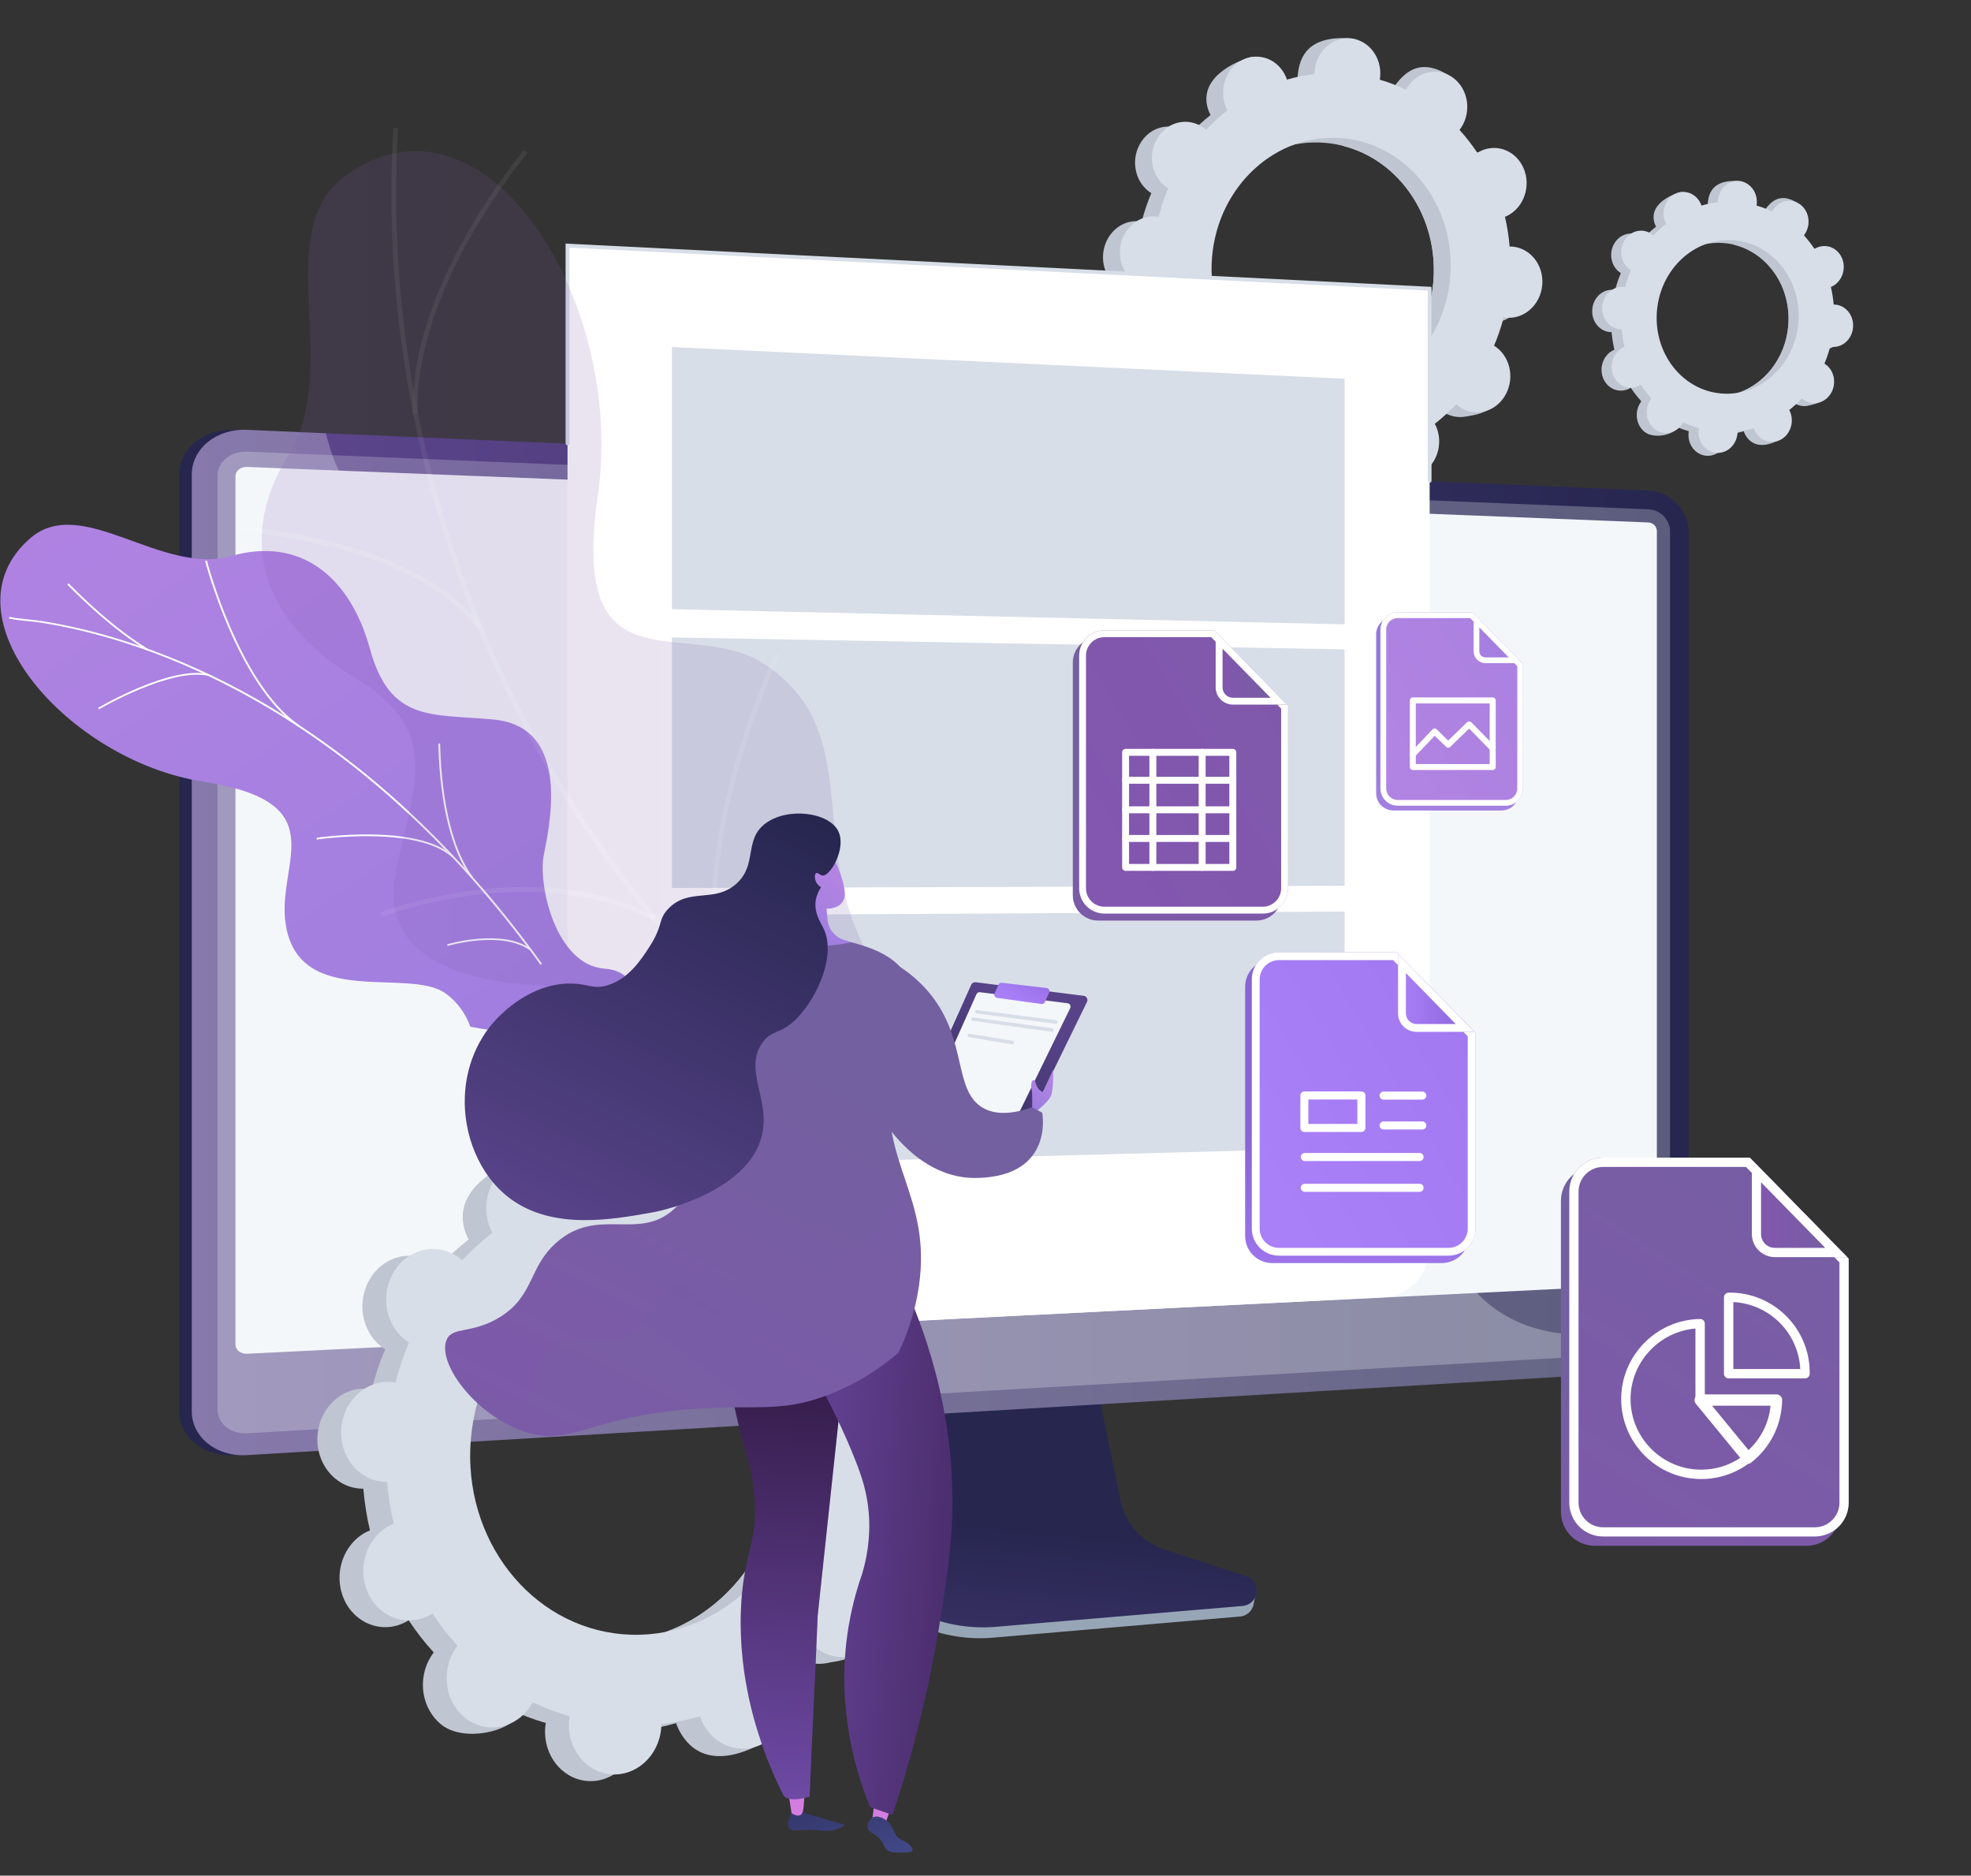 <svg width="2944" height="2801" viewBox="0 0 2944 2801" fill="none" xmlns="http://www.w3.org/2000/svg">
<rect x="0" y="0" width="2944" height="2801" fill="#333333" stroke="none"/>
<path d="M1359.8 1.2C986.9 7.8 409.9 149.6 243.8 514C185.8 641.3 189.699 828.4 197.599 1202.5C199.899 1312.5 203.699 1472.8 230.599 1671.7C286.399 2084.9 324.499 2366.1 468.299 2529.9C828.799 2940.3 2131 2928.4 2687 2189.6C2990.3 1786.6 3037 1213.2 2759.6 739.4C2454.4 217.8 1859.1 -7.6 1359.8 1.2Z" fill="transparent"/>
<path d="M2224.9 481.4C2252 483.7 2275.9 461.8 2278.4 432.5C2280.9 403.2 2260.9 377.6 2233.9 375.3C2232.5 375.2 2231.1 375.2 2229.7 375.2C2228.4 360.1 2226.1 345.3 2222.7 330.8C2224 330.3 2225.3 329.7 2226.5 329.1C2251.2 316.4 2261.9 284.7 2250.5 258.2C2239.1 231.7 2209.9 220.5 2185.2 233.1C2183.9 233.8 2182.7 234.5 2181.5 235.3C2173.4 223.1 2164.5 211.7 2154.8 201C2155.7 199.8 2156.6 198.6 2157.4 197.4C2173.1 173.2 2167.8 140.1 2145.6 123.4C2123.4 106.8 2092.7 112.9 2077.1 137.2C2076.3 138.4 2075.6 139.7 2074.9 141C2062.4 135 2049.3 129.9 2035.7 126C2035.9 124.5 2036.2 123 2036.3 121.5C2038.8 92.2 2044.1 59.1 2017 57.3C1954.3 53 1940.8 84 1938.3 113.3C1938.2 114.8 1938.1 116.3 1938.1 117.8C1924.1 119.4 1910.4 122.1 1897 126C1896.5 124.6 1896 123.2 1895.5 121.9C1884.1 95.4 1886.2 77.7 1860.3 87.6C1803.8 109.3 1794.8 141.2 1806.2 167.8C1806.8 169.2 1807.5 170.5 1808.2 171.8C1796.9 180.7 1786.1 190.5 1776.2 201.1C1775.1 200.1 1774 199.2 1772.9 198.3C1750.7 181.7 1720 187.8 1704.4 212.1C1688.7 236.3 1694 269.4 1716.2 286.1C1717.3 287 1718.5 287.7 1719.7 288.4C1713.9 302 1709.1 316.2 1705.3 331C1703.9 330.8 1702.6 330.5 1701.2 330.4C1674.1 328.1 1650.2 350 1647.7 379.3C1645.2 408.6 1665.2 434.2 1692.2 436.5C1693.6 436.6 1695 436.6 1696.4 436.6C1697.7 451.7 1700 466.5 1703.4 481C1702.1 481.5 1700.8 482.1 1699.6 482.7C1674.9 495.4 1664.2 527.1 1675.6 553.6C1687 580.1 1716.2 591.3 1740.9 578.6C1742.2 577.9 1743.4 577.2 1744.6 576.4C1752.7 588.6 1761.6 600 1771.3 610.7C1770.4 611.9 1769.5 613.1 1768.7 614.3C1753 638.5 1758.3 671.6 1780.5 688.3C1802.7 704.9 1850.7 697.3 1866.4 673.1C1867.2 671.9 1850.6 672 1851.3 670.7C1863.8 676.7 1876.9 681.8 1890.5 685.7C1890.3 687.2 1890 688.7 1889.9 690.2C1887.4 719.5 1907.4 745.1 1934.4 747.4C1961.5 749.7 1985.4 727.8 1987.9 698.5C1988 697 1988.1 695.5 1988.1 694C2002.1 692.4 2015.8 689.7 2029.2 685.8C2029.7 687.2 2030.2 688.6 2030.7 689.9C2042.1 716.4 2071.3 727.6 2096 714.9C2120.7 702.2 2131.4 670.5 2120 644C2119.4 642.6 2118.7 641.3 2118 640C2129.3 631.1 2140.1 621.3 2150 610.7C2151.1 611.7 2152.2 612.6 2153.3 613.5C2175.5 630.1 2206.2 624 2221.8 599.7C2237.5 575.5 2232.2 542.4 2210 525.7C2208.9 524.9 2207.7 524.1 2206.5 523.4C2212.3 509.8 2217.1 495.6 2220.9 480.8C2222.1 481.1 2223.5 481.3 2224.9 481.4ZM1946.8 598.5C1848.6 590.2 1776.2 497.3 1785.2 390.9C1794.2 284.5 1881 205 1979.3 213.3C2077.5 221.6 2149.9 314.5 2140.9 420.9C2131.9 527.3 2045 606.8 1946.8 598.5Z" fill="#BFC6D1"/>
<path d="M2226.5 329.1C2251.2 316.4 2261.9 284.7 2250.5 258.2C2239.1 231.7 2209.9 220.5 2185.2 233.2C2183.9 233.9 2182.7 234.6 2181.5 235.4C2173.4 223.2 2164.5 211.8 2154.8 201.1C2155.7 199.9 2156.6 198.7 2157.4 197.5C2173.1 173.3 2185.1 125.2 2161.3 111C2116.2 83.9 2092.7 113.1 2077 137.4C2076.2 138.6 2075.5 139.9 2074.8 141.2C2062.3 135.2 2049.2 130.1 2035.6 126.2C2035.8 124.7 2036.1 123.2 2036.2 121.7C2037.5 105.8 2032.2 90.9 2022.8 80.4C2016.8 126.2 2011.1 172.1 2005.9 217.9C2090.2 239.1 2149 324.5 2140.9 421C2134 502.8 2081.1 568.6 2012.3 590.9C2012.5 599.8 2012.7 608.8 2012.6 617.7C2012.4 642 2010.8 666.3 2009.2 690.6C2015.9 689.3 2022.5 687.6 2029 685.8C2029.5 687.2 2030 688.6 2030.5 689.9C2041.9 716.4 2067.3 732.5 2112.7 711.2C2137.8 699.4 2131.2 670.5 2119.8 644C2119.2 642.6 2118.5 641.3 2117.8 640C2129.1 631.1 2139.9 621.3 2149.8 610.7C2150.9 611.7 2152 612.6 2153.1 613.5C2175.3 630.1 2225.1 620.8 2240.8 596.6C2256.5 572.4 2232.1 542.4 2209.9 525.8C2208.8 524.9 2207.6 524.2 2206.4 523.5C2212.2 509.9 2217 495.7 2220.8 481C2222.2 481.2 2223.5 481.5 2224.9 481.6C2252 483.9 2275.9 462 2278.4 432.7C2280.9 403.4 2260.9 377.8 2233.9 375.5C2232.5 375.4 2231.1 375.4 2229.7 375.4C2228.4 360.3 2226.1 345.5 2222.7 331C2223.9 330.3 2225.2 329.8 2226.5 329.1Z" fill="#BFC6D1"/>
<path d="M2250.1 474.4C2277.2 476.7 2301.1 454.8 2303.6 425.5C2306.1 396.2 2286.1 370.6 2259.1 368.3C2257.7 368.2 2256.3 368.2 2254.9 368.2C2253.6 353.1 2251.3 338.2 2247.9 323.8C2249.2 323.3 2250.5 322.7 2251.7 322.1C2276.4 309.4 2287.1 277.7 2275.7 251.2C2264.3 224.7 2235.1 213.5 2210.4 226.1C2209.1 226.8 2207.9 227.5 2206.7 228.3C2198.6 216.1 2189.7 204.7 2180 194C2180.9 192.8 2181.8 191.6 2182.6 190.4C2198.3 166.2 2193 133.1 2170.8 116.4C2148.6 99.8 2117.9 105.9 2102.3 130.2C2101.5 131.4 2100.8 132.7 2100.1 134C2087.6 128 2074.5 122.9 2060.9 119C2061.1 117.5 2061.4 116 2061.5 114.5C2064 85.2 2044 59.6 2017 57.3C1989.9 55 1966 76.9 1963.5 106.2C1963.4 107.7 1963.3 109.2 1963.3 110.7C1949.3 112.3 1935.6 115 1922.2 118.9C1921.7 117.5 1921.2 116.1 1920.7 114.8C1909.3 88.3 1880.1 77.1 1855.4 89.8C1830.7 102.5 1820 134.2 1831.4 160.7C1832 162.1 1832.7 163.4 1833.4 164.7C1822 173.6 1811.3 183.4 1801.4 194C1800.3 193 1799.2 192.1 1798.1 191.2C1775.9 174.6 1745.2 180.7 1729.6 205C1713.9 229.2 1719.2 262.3 1741.4 279C1742.5 279.9 1743.7 280.6 1744.9 281.3C1739.1 294.9 1734.3 309.1 1730.5 323.9C1729.1 323.7 1727.8 323.4 1726.4 323.3C1699.3 321 1675.4 342.9 1672.9 372.2C1670.4 401.5 1690.4 427.1 1717.4 429.4C1718.8 429.5 1720.2 429.5 1721.6 429.5C1722.9 444.6 1725.2 459.4 1728.6 473.9C1727.3 474.4 1726 475 1724.8 475.6C1700.1 488.3 1689.4 520 1700.8 546.5C1712.2 573 1741.4 584.2 1766.1 571.5C1767.4 570.8 1768.6 570.1 1769.8 569.3C1777.9 581.5 1786.8 592.9 1796.5 603.6C1795.6 604.8 1794.7 606 1793.9 607.2C1778.2 631.4 1783.5 664.5 1805.7 681.2C1827.9 697.8 1858.6 691.7 1874.2 667.4C1875 666.2 1875.7 664.9 1876.4 663.6C1888.9 669.6 1902 674.7 1915.6 678.6C1915.4 680.1 1915.1 681.6 1915 683.1C1912.5 712.4 1932.5 738 1959.5 740.3C1986.6 742.6 2010.5 720.7 2013 691.4C2013.1 689.9 2013.2 688.4 2013.2 686.9C2027.2 685.3 2040.9 682.6 2054.3 678.7C2054.8 680.1 2055.3 681.5 2055.8 682.8C2067.2 709.3 2096.4 720.5 2121.1 707.8C2145.8 695.1 2156.5 663.4 2145.1 636.9C2144.5 635.5 2143.8 634.2 2143.1 632.9C2154.4 624 2165.2 614.2 2175.1 603.6C2176.2 604.6 2177.3 605.5 2178.4 606.4C2200.6 623 2231.3 616.9 2246.9 592.6C2262.6 568.4 2257.3 535.3 2235.1 518.6C2234 517.8 2232.8 517 2231.6 516.3C2237.4 502.7 2242.2 488.5 2246 473.8C2247.4 474 2248.7 474.3 2250.1 474.4ZM1972 591.5C1873.8 583.2 1801.4 490.3 1810.4 383.9C1819.4 277.5 1906.2 198 2004.5 206.3C2102.7 214.6 2175.1 307.5 2166.1 413.9C2157.1 520.2 2070.2 599.7 1972 591.5Z" fill="#D8DEE8"/>
<path d="M2721.1 522.2C2737.2 523.6 2751.4 510.5 2752.8 493.1C2754.3 475.7 2742.4 460.5 2726.4 459.1C2725.6 459 2724.7 459 2723.9 459C2723.1 450 2721.7 441.2 2719.7 432.7C2720.5 432.4 2721.2 432.1 2722 431.7C2736.6 424.2 2743 405.3 2736.3 389.6C2729.5 373.9 2712.2 367.2 2697.5 374.7C2696.7 375.1 2696 375.5 2695.3 376C2690.5 368.8 2685.2 362 2679.5 355.7C2680 355 2680.6 354.3 2681 353.5C2690.3 339.1 2687.2 319.4 2674 309.6C2660.8 299.7 2642.6 303.4 2633.3 317.8C2632.8 318.5 2632.4 319.3 2632 320.1C2624.6 316.5 2616.8 313.5 2608.7 311.2C2608.8 310.3 2609 309.4 2609 308.5C2610.5 291.1 2613.6 271.5 2597.5 270.4C2560.3 267.9 2552.2 286.2 2550.8 303.6C2550.7 304.5 2550.7 305.4 2550.7 306.3C2542.4 307.2 2534.2 308.9 2526.3 311.2C2526 310.4 2525.7 309.6 2525.4 308.8C2518.6 293.1 2519.9 282.6 2504.5 288.5C2471 301.4 2465.6 320.4 2472.4 336.1C2472.8 336.9 2473.2 337.7 2473.6 338.5C2466.9 343.8 2460.5 349.6 2454.6 355.9C2454 355.3 2453.3 354.8 2452.6 354.3C2439.4 344.4 2421.2 348.1 2411.9 362.5C2402.6 376.9 2405.7 396.6 2418.9 406.4C2419.6 406.9 2420.3 407.4 2421 407.8C2417.6 415.9 2414.7 424.3 2412.5 433.1C2411.7 433 2410.9 432.8 2410 432.8C2393.9 431.4 2379.7 444.5 2378.3 461.9C2376.8 479.3 2388.7 494.5 2404.7 495.9C2405.5 496 2406.4 496 2407.2 496C2408 505 2409.4 513.8 2411.4 522.3C2410.6 522.6 2409.9 522.9 2409.1 523.3C2394.5 530.8 2388.1 549.7 2394.8 565.4C2401.6 581.1 2418.9 587.8 2433.6 580.3C2434.4 579.9 2435.1 579.5 2435.8 579C2440.6 586.2 2445.9 593 2451.6 599.3C2451.1 600 2450.5 600.7 2450.1 601.5C2440.8 615.9 2443.9 635.6 2457.1 645.4C2470.3 655.3 2498.8 650.8 2508.1 636.4C2508.6 635.7 2498.7 635.8 2499.1 635C2506.5 638.6 2514.3 641.6 2522.4 643.9C2522.3 644.8 2522.1 645.7 2522.1 646.6C2520.6 664 2532.5 679.2 2548.5 680.6C2564.6 682 2578.8 668.9 2580.2 651.5C2580.3 650.6 2580.3 649.7 2580.3 648.8C2588.6 647.9 2596.8 646.2 2604.7 643.9C2605 644.7 2605.3 645.5 2605.6 646.3C2612.4 662 2629.7 668.7 2644.4 661.2C2659 653.7 2665.4 634.8 2658.7 619.1C2658.3 618.3 2657.9 617.5 2657.5 616.7C2664.2 611.4 2670.6 605.6 2676.5 599.3C2677.1 599.9 2677.8 600.4 2678.5 600.9C2691.7 610.8 2709.9 607.1 2719.2 592.7C2728.5 578.3 2725.4 558.6 2712.2 548.8C2711.5 548.3 2710.8 547.8 2710.1 547.4C2713.5 539.3 2716.4 530.9 2718.6 522.1C2719.4 522 2720.3 522.2 2721.1 522.2ZM2555.9 591.8C2497.6 586.9 2454.6 531.7 2459.9 468.5C2465.2 405.3 2516.8 358.1 2575.2 363C2633.5 367.9 2676.5 423.1 2671.2 486.3C2665.8 549.5 2614.2 596.7 2555.9 591.8Z" fill="#BFC6D1"/>
<path d="M2722 431.8C2736.6 424.3 2743 405.4 2736.3 389.7C2729.5 374 2712.2 367.3 2697.5 374.8C2696.7 375.2 2696 375.6 2695.3 376.1C2690.5 368.9 2685.2 362.1 2679.5 355.8C2680 355.1 2680.6 354.4 2681 353.6C2690.3 339.2 2697.4 310.7 2683.3 302.2C2656.5 286.1 2642.5 303.5 2633.2 317.9C2632.7 318.6 2632.3 319.4 2631.9 320.2C2624.5 316.6 2616.7 313.6 2608.6 311.3C2608.7 310.4 2608.9 309.5 2608.9 308.6C2609.7 299.1 2606.5 290.3 2600.9 284C2597.3 311.2 2593.9 338.4 2590.8 365.7C2640.9 378.3 2675.8 429 2671 486.3C2666.9 534.9 2635.5 574 2594.6 587.2C2594.7 592.5 2594.8 597.8 2594.8 603.1C2594.7 617.5 2593.7 632 2592.8 646.4C2596.8 645.6 2600.7 644.6 2604.5 643.5C2604.8 644.3 2605.1 645.1 2605.4 645.9C2612.2 661.6 2627.3 671.2 2654.2 658.6C2669.1 651.6 2665.2 634.4 2658.4 618.7C2658 617.9 2657.6 617.1 2657.2 616.3C2663.9 611 2670.3 605.2 2676.2 598.9C2676.8 599.5 2677.5 600 2678.2 600.5C2691.4 610.4 2721 604.8 2730.3 590.4C2739.6 576 2725.1 558.2 2711.9 548.3C2711.2 547.8 2710.5 547.3 2709.8 546.9C2713.2 538.8 2716.1 530.4 2718.3 521.6C2719.1 521.7 2719.9 521.9 2720.8 521.9C2736.9 523.3 2751.1 510.2 2752.5 492.8C2754 475.4 2742.1 460.2 2726.1 458.8C2725.3 458.7 2724.4 458.7 2723.6 458.7C2722.8 449.7 2721.4 440.9 2719.4 432.4C2720.5 432.5 2721.3 432.2 2722 431.8Z" fill="#BFC6D1"/>
<path d="M2736.1 518C2752.2 519.4 2766.4 506.3 2767.8 488.9C2769.3 471.5 2757.4 456.3 2741.4 454.9C2740.6 454.8 2739.7 454.8 2738.9 454.8C2738.1 445.8 2736.7 437 2734.7 428.5C2735.5 428.2 2736.2 427.9 2737 427.5C2751.6 420 2758 401.1 2751.3 385.4C2744.5 369.7 2727.2 363 2712.5 370.5C2711.7 370.9 2711 371.3 2710.3 371.8C2705.5 364.6 2700.2 357.8 2694.5 351.5C2695 350.8 2695.6 350.1 2696 349.3C2705.3 334.9 2702.2 315.2 2689 305.4C2675.8 295.5 2657.6 299.2 2648.3 313.6C2647.8 314.3 2647.4 315.1 2647 315.9C2639.6 312.3 2631.8 309.3 2623.7 307C2623.8 306.1 2624 305.2 2624 304.3C2625.5 286.9 2613.6 271.7 2597.6 270.3C2581.5 268.9 2567.3 282 2565.9 299.4C2565.8 300.3 2565.8 301.2 2565.8 302.1C2557.5 303 2549.3 304.7 2541.4 307C2541.1 306.2 2540.8 305.4 2540.5 304.6C2533.7 288.9 2516.4 282.2 2501.7 289.7C2487.1 297.2 2480.7 316.1 2487.4 331.8C2487.8 332.6 2488.2 333.4 2488.6 334.2C2481.9 339.5 2475.5 345.3 2469.6 351.6C2469 351 2468.3 350.5 2467.6 350C2454.4 340.1 2436.2 343.8 2426.9 358.2C2417.6 372.6 2420.7 392.3 2433.9 402.1C2434.6 402.6 2435.3 403.1 2436 403.5C2432.6 411.6 2429.7 420 2427.5 428.8C2426.7 428.7 2425.9 428.5 2425 428.5C2408.9 427.1 2394.7 440.2 2393.3 457.6C2391.8 475 2403.7 490.2 2419.7 491.6C2420.5 491.7 2421.4 491.7 2422.2 491.7C2423 500.7 2424.4 509.5 2426.4 518C2425.6 518.3 2424.9 518.6 2424.1 519C2409.5 526.5 2403.1 545.4 2409.8 561.1C2416.6 576.8 2433.9 583.5 2448.6 576C2449.4 575.6 2450.1 575.2 2450.8 574.7C2455.6 581.9 2460.9 588.7 2466.6 595C2466.1 595.7 2465.5 596.4 2465.1 597.2C2455.8 611.6 2458.9 631.3 2472.1 641.1C2485.3 651 2503.5 647.3 2512.8 632.9C2513.3 632.2 2513.7 631.4 2514.1 630.6C2521.5 634.2 2529.3 637.2 2537.4 639.5C2537.3 640.4 2537.1 641.3 2537.1 642.2C2535.6 659.6 2547.5 674.8 2563.5 676.2C2579.6 677.6 2593.8 664.5 2595.2 647.1C2595.3 646.2 2595.3 645.3 2595.3 644.4C2603.6 643.5 2611.8 641.8 2619.7 639.5C2620 640.3 2620.3 641.1 2620.6 641.9C2627.4 657.6 2644.7 664.3 2659.4 656.8C2674 649.3 2680.4 630.4 2673.7 614.7C2673.3 613.9 2672.9 613.1 2672.5 612.3C2679.2 607 2685.6 601.2 2691.5 594.9C2692.1 595.5 2692.8 596 2693.5 596.5C2706.7 606.4 2724.9 602.7 2734.2 588.3C2743.5 573.9 2740.4 554.2 2727.2 544.4C2726.5 543.9 2725.8 543.4 2725.1 543C2728.5 534.9 2731.4 526.5 2733.6 517.7C2734.4 517.8 2735.2 518 2736.1 518ZM2570.9 587.6C2512.6 582.7 2469.6 527.5 2474.9 464.3C2480.2 401.1 2531.8 353.9 2590.2 358.8C2648.5 363.7 2691.5 418.9 2686.2 482.1C2680.8 545.3 2629.2 592.5 2570.9 587.6Z" fill="#D8DEE8"/>
<path d="M1734.9 2328.5C1701.4 2317.4 1676.3 2288.9 1669.2 2254L1620.4 2012.5L1203 2027.3L1151.6 2278.9C1144.4 2314.1 1173.2 2349.5 1206.4 2362.5L1381 2430.8C1413.5 2443.5 1448.4 2448.6 1483.1 2445.6L1852.2 2414C1863 2413.1 1871.6 2404.6 1872.9 2393.7C1874.2 2382.8 1881.7 2370.6 1871.4 2367.2L1734.9 2328.5Z" fill="#97A6B7"/>
<path d="M1739 2313.8C1705.5 2302.8 1680.5 2274.7 1673.4 2240.2L1624.7 2001.7L1217.4 2016.4L1166.1 2264.8C1158.9 2299.6 1177.9 2334.5 1211.1 2347.3L1385.6 2414.8C1418 2427.3 1452.9 2432.3 1487.6 2429.4L1856.3 2398.2C1867.1 2397.3 1875.7 2388.9 1877 2378.2C1878.3 2367.5 1871.8 2357.3 1861.5 2353.9L1739 2313.8Z" fill="url(#paint0_linear_333_1047)"/>
<path d="M349.999 2173C304.699 2175.7 267.699 2146.3 267.699 2107.5V708.7C267.699 669.9 304.699 639.9 349.999 641.9L2443.4 732.6C2476.6 734 2503.5 762.1 2503.5 795.1V1984.7C2503.5 2017.7 2476.6 2046.2 2443.4 2048.1L349.999 2173Z" fill="url(#paint1_linear_333_1047)"/>
<path d="M368.799 2173C323.499 2175.7 286.499 2146.3 286.499 2107.5V708.7C286.499 669.9 323.499 639.9 368.799 641.9L2462.2 732.6C2495.4 734 2522.3 762.1 2522.3 795.1V1984.7C2522.3 2017.7 2495.4 2046.2 2462.2 2048.1L368.799 2173Z" fill="url(#paint2_linear_333_1047)"/>
<path opacity="0.3" d="M2462.3 760.6L368.899 674.5C344.699 673.5 324.999 689.5 324.999 710.2V1798.1V2105.4C324.999 2126.1 344.699 2141.8 368.899 2140.4L2462.3 2020.2C2480.1 2019.2 2494.5 2004 2494.5 1986.3V1714.4V794C2494.5 776.3 2480.1 761.3 2462.3 760.6Z" fill="#D8DEE8"/>
<path d="M368.799 2021.6C359.399 2022.1 351.699 2015.9 351.699 2007.8V711.2C351.699 703.1 359.399 696.9 368.799 697.3L2462.2 780.2C2469.1 780.5 2474.8 786.3 2474.8 793.2V1904.9C2474.8 1911.8 2469.2 1917.7 2462.2 1918.1L368.799 2021.6Z" fill="#F4F7FA"/>
<path opacity="0.3" d="M2243.7 1961.6C2067.6 1852.7 2190.6 1542.9 1992.8 1387.3C1793.4 1230.4 1512.8 1422.8 1373.1 1260.3C1269.1 1139.3 1390.8 993.2 1291.5 879.4C1135.8 701 737.099 946.4 553.899 770.6C527.899 745.6 501.699 707.8 486.699 647L368.699 641.9C323.399 639.9 286.399 669.9 286.399 708.7V2107.5C286.399 2146.3 323.399 2175.7 368.699 2173L2462.1 2048.2C2495.3 2046.2 2522.2 2017.8 2522.2 1984.8V1963.6C2383.4 2010.7 2298.5 1995.4 2243.7 1961.6Z" fill="#F4F7FA"/>
<path d="M2135.4 1863.4V431.1L847.699 366.7V1935.4C847.699 1968.3 823.799 1996.4 791.399 2001.7L2066.2 1937.3C2105.2 1934.8 2135.4 1902.4 2135.4 1863.4Z" fill="white"/>
<path d="M2135.4 720.7C2133.8 720.7 2132.5 719.4 2132.5 717.8V433.9L850.6 369.8V662C850.6 663.6 849.3 664.9 847.7 664.9C846.1 664.9 844.8 663.6 844.8 662V363.7L847.8 363.9L2138.2 428.4V717.8C2138.3 719.4 2137 720.7 2135.4 720.7Z" fill="#D8DEE8"/>
<path d="M2008.4 1322.8L1003.6 1326.1V951.9L2008.4 969.7V1322.8Z" fill="#D8DEE8"/>
<path d="M2008.4 932.4L1003.6 909.7V518.2L2008.4 565.6V932.4Z" fill="#D8DEE8"/>
<path d="M2008.4 1714.3L1003.6 1741.1V1366.8L2008.4 1361.2V1714.3Z" fill="#D8DEE8"/>
<path d="M702.6 1533.2C703.6 1533.4 704.6 1533.6 705.6 1533.8C764.3 1545 830.4 1546.8 904.2 1533.3C918.4 1529.7 932.6 1526 946.8 1522.4C951.3 1485.8 949 1450.1 902.6 1446.5C830.4 1440.9 803 1322 812.4 1275.8C824.1 1218.6 848.6 1084.9 737.2 1074.5C644.4 1065.8 582.7 1079.2 552.5 968.7C522.1 858.1 446 801.6 346 830.2C240.8 860.3 122.5 737.2 45.4 803.6C-89 919.4 102.3 1135.9 303.1 1167.2C503.8 1198.5 412 1288.3 426.8 1380.8C447 1507.2 610.1 1444 665.4 1483.4C684.1 1496.8 695.6 1514.5 702.6 1533.2Z" fill="url(#paint3_linear_333_1047)"/>
<path d="M807.399 1440.9L809.599 1439.3C800.899 1427.1 791.899 1415 782.899 1403.2C716.599 1315.8 643.899 1238.4 566.799 1172.9C501.499 1117.5 432.199 1069.9 360.799 1031.5C303.399 1000.6 244.299 975.5 185.099 956.8C143.499 943.6 102.399 933.8 62.799 927.5C55.899 926.4 48.799 925.7 41.799 925C32.599 924.1 23.099 923.1 14.099 921.2L13.399 923.7C22.499 925.6 32.099 926.6 41.399 927.5C48.299 928.2 55.399 928.9 62.199 930C101.699 936.3 142.699 946.1 184.099 959.2C243.099 977.9 301.999 1002.9 359.299 1033.8C430.599 1072.1 499.799 1119.6 564.899 1174.9C641.799 1240.2 714.399 1317.6 780.599 1404.8C789.799 1416.6 798.699 1428.7 807.399 1440.9Z" fill="white"/>
<path d="M444.099 1084.2L445.699 1082C356.799 1020 309.399 838.8 308.999 837L306.399 837.8C306.899 839.7 354.499 1021.7 444.099 1084.2Z" fill="white"/>
<path d="M675.699 1280.5L677.599 1278.5C622.699 1229 474.499 1250.9 472.999 1251.1L473.199 1253.7C474.699 1253.5 621.699 1231.7 675.699 1280.5Z" fill="white"/>
<path d="M704.199 1311.4L706.399 1309.8C677.399 1271.3 660.099 1201.9 657.499 1114.5C657.399 1110.1 657.399 1110.1 657.099 1109.7L654.899 1111.3L655.999 1110.5L654.699 1110.9C654.699 1111.2 654.799 1112.8 654.799 1114.8C657.399 1202.7 674.899 1272.5 704.199 1311.4Z" fill="white"/>
<path d="M791.199 1418.9L792.799 1416.8C749.199 1386.1 668.699 1409.9 667.899 1410.2L668.499 1412.7C669.299 1412.4 748.599 1388.9 791.199 1418.9Z" fill="white"/>
<path d="M218.799 970.8L220.299 968.6C168.699 937 122.799 891.4 107.799 876.4C104.199 872.8 102.899 871.5 102.299 871.1L100.699 873.3C101.099 873.6 103.199 875.7 105.799 878.3C120.999 893.3 166.999 939 218.799 970.8Z" fill="white"/>
<path d="M311.4 1009.4L312.2 1006.9C256 993.3 151.1 1054.4 146.6 1057L147.8 1059.2C149 1058.5 256.2 996.1 311.4 1009.4Z" fill="white"/>
<g opacity="0.4">
<path opacity="0.4" d="M1525.2 1665.1C1516.6 1677.1 1458.3 1626 1352.9 1617.6C1326.6 1615.5 1183.8 1594 1128.9 1687.7C1118.2 1705.9 1107.6 1724.1 1096.9 1742.2C1046.7 1735.7 1000.5 1720.2 1014.9 1655.4C1037.3 1554.7 891.5 1476 826.6 1472.9C746.2 1469.1 559.5 1456.3 591.7 1300.2C618.5 1170.2 661.6 1090.5 528.1 1010.8C394.6 931.1 351.3 807.4 430.3 680.5C513.4 547 399.6 342.6 519.1 260.1C727.4 116.3 934.6 453.1 893.1 738.5C851.7 1023.9 1008.1 929.4 1124.3 981.7C1134.8 987.2 1150.7 996.5 1167.3 1011C1269.8 1100.4 1224.2 1233.2 1272.7 1371.9C1339.2 1561.2 1539.7 1644.9 1525.2 1665.1Z" fill="url(#paint4_linear_333_1047)"/>
<g opacity="0.4">
<path opacity="0.4" d="M1177.8 1566.9L1173.1 1572.6C780.299 1245.1 555.899 715.7 587.499 191.2L594.599 191.3C563.199 713.6 786.599 1240.7 1177.8 1566.9Z" fill="#FCFDFE"/>
<path opacity="0.4" d="M979.699 1368.7L976.199 1375.2C798.199 1281.5 572.499 1368.5 570.199 1369.4L567.999 1362.6C570.099 1361.8 798.899 1273.6 979.699 1368.7Z" fill="#FCFDFE"/>
<path opacity="0.4" d="M1107.3 1504.5L1101.2 1508.7C991.4 1335.2 1156.2 979.1 1157.9 975.5L1164.3 978.3C1162.7 981.9 999.5 1334.3 1107.3 1504.5Z" fill="#FCFDFE"/>
<path opacity="0.4" d="M719.899 934.8L714.199 939.5C615.399 810.6 364.399 794.3 361.899 794.1L362.699 786.8C365.199 787 619.299 803.5 719.899 934.8Z" fill="#FCFDFE"/>
<path opacity="0.4" d="M623.8 617.4L616.7 618C610.7 427.1 780.9 226 782.6 224L787.9 228.6C786.1 230.6 617.9 429.5 623.8 617.4Z" fill="#FCFDFE"/>
</g>
</g>
<path d="M1914.5 1064.4V1336.9C1914.5 1357.8 1897.6 1374.7 1876.7 1374.7H1640.2C1619.3 1374.7 1602.4 1357.8 1602.4 1336.9V989.4C1602.4 968.5 1619.3 951.6 1640.2 951.6H1804L1806.3 954L1912.8 1062.8L1914.5 1064.4Z" fill="url(#paint5_linear_333_1047)"/>
<path d="M1923.9 1054V1326.5C1923.9 1347.4 1907 1364.3 1886.1 1364.3H1649.6C1628.7 1364.3 1611.8 1347.4 1611.8 1326.5V979C1611.8 958.1 1628.7 941.2 1649.6 941.2H1813.4L1815.7 943.6L1922.2 1052.4L1923.9 1054Z" fill="url(#paint6_linear_333_1047)"/>
<path d="M1809.1 951.5L1913.6 1058.2V1326.5C1913.6 1341.7 1901.3 1354 1886.1 1354H1649.6C1634.4 1354 1622.1 1341.7 1622.1 1326.5V979C1622.1 963.8 1634.4 951.5 1649.6 951.5H1809.1ZM1813.5 941.2H1649.7C1628.8 941.2 1611.9 958.1 1611.9 979V1326.5C1611.9 1347.4 1628.8 1364.3 1649.7 1364.3H1886.2C1907.1 1364.3 1924 1347.4 1924 1326.5V1054L1922.4 1052.3L1815.9 943.5L1813.5 941.2Z" fill="white"/>
<path d="M1922.3 1052.3H1841.5C1827.3 1052.3 1815.8 1040.8 1815.8 1026.6V943.6L1922.3 1052.3Z" fill="url(#paint7_linear_333_1047)"/>
<path d="M1826.1 968.8L1897.8 1042H1841.5C1833 1042 1826.1 1035.1 1826.1 1026.6V968.8V968.8ZM1815.8 943.5V1026.5C1815.8 1040.7 1827.3 1052.2 1841.5 1052.2H1922.3L1815.8 943.5Z" fill="white"/>
<path d="M1841.4 1300.5H1681.3C1678.5 1300.5 1676.1 1298.2 1676.1 1295.3V1123.5C1676.1 1120.7 1678.4 1118.3 1681.3 1118.3H1841.4C1844.2 1118.3 1846.6 1120.6 1846.6 1123.5V1295.3C1846.6 1298.2 1844.3 1300.5 1841.4 1300.5ZM1686.4 1290.2H1836.2V1128.7H1686.4V1290.2Z" fill="white"/>
<path d="M1722 1300.5C1719.2 1300.5 1716.8 1298.2 1716.8 1295.3V1123.5C1716.8 1120.7 1719.1 1118.3 1722 1118.3C1724.9 1118.3 1727.2 1120.6 1727.2 1123.5V1295.3C1727.2 1298.2 1724.8 1300.5 1722 1300.5Z" fill="white"/>
<path d="M1841.4 1170.4H1681.3C1678.5 1170.4 1676.1 1168.1 1676.1 1165.2C1676.1 1162.4 1678.4 1160 1681.3 1160H1841.4C1844.2 1160 1846.6 1162.3 1846.6 1165.2C1846.6 1168.1 1844.3 1170.4 1841.4 1170.4Z" fill="white"/>
<path d="M1841.4 1214.5H1681.3C1678.5 1214.5 1676.1 1212.2 1676.1 1209.3C1676.1 1206.5 1678.4 1204.1 1681.3 1204.1H1841.4C1844.2 1204.1 1846.6 1206.4 1846.6 1209.3C1846.6 1212.1 1844.3 1214.5 1841.4 1214.5Z" fill="white"/>
<path d="M1841.4 1257.3H1681.3C1678.5 1257.3 1676.1 1255 1676.1 1252.1C1676.1 1249.2 1678.4 1246.9 1681.3 1246.9H1841.4C1844.2 1246.9 1846.6 1249.2 1846.6 1252.1C1846.6 1255 1844.3 1257.3 1841.4 1257.3Z" fill="white"/>
<path d="M1795.6 1300.5C1792.8 1300.5 1790.4 1298.2 1790.4 1295.3V1123.5C1790.4 1120.7 1792.7 1118.3 1795.6 1118.3C1798.5 1118.3 1800.8 1120.6 1800.8 1123.5V1295.3C1800.8 1298.2 1798.5 1300.5 1795.6 1300.5Z" fill="white"/>
<path d="M2748.8 1893.5V2257.8C2748.8 2285.7 2726.2 2308.4 2698.2 2308.4H2382.1C2354.2 2308.4 2331.5 2285.8 2331.5 2257.8V1793.2C2331.5 1765.3 2354.1 1742.6 2382.1 1742.6H2601.1L2604.2 1745.8L2746.6 1891.2L2748.8 1893.5Z" fill="url(#paint8_linear_333_1047)"/>
<path d="M2761.3 1879.6V2243.9C2761.3 2271.8 2738.7 2294.5 2710.7 2294.5H2394.6C2366.7 2294.5 2344 2271.9 2344 2243.9V1779.3C2344 1751.4 2366.6 1728.7 2394.6 1728.7H2613.6L2616.7 1731.9L2759.1 1877.3L2761.3 1879.6Z" fill="url(#paint9_linear_333_1047)"/>
<path d="M2607.8 1742.5L2747.5 1885.2V2244C2747.5 2264.3 2731 2280.8 2710.7 2280.8H2394.6C2374.3 2280.8 2357.8 2264.3 2357.8 2244V1779.4C2357.8 1759.1 2374.3 1742.6 2394.6 1742.6H2607.8V1742.5ZM2613.6 1728.7H2394.6C2366.7 1728.7 2344 1751.3 2344 1779.3V2243.9C2344 2271.8 2366.6 2294.5 2394.6 2294.5H2710.7C2738.6 2294.5 2761.3 2271.9 2761.3 2243.9V1879.6L2759.1 1877.3L2616.7 1731.9L2613.6 1728.7Z" fill="white"/>
<path d="M2759.1 1877.3H2651.1C2632.1 1877.3 2616.7 1861.9 2616.7 1842.9V1731.9L2759.1 1877.3Z" fill="url(#paint10_linear_333_1047)"/>
<path d="M2630.4 1765.6L2726.3 1863.5H2651C2639.6 1863.5 2630.4 1854.2 2630.4 1842.9V1765.6ZM2616.7 1731.9V1842.9C2616.7 1861.9 2632.1 1877.3 2651.1 1877.3H2759.1L2616.7 1731.9Z" fill="white"/>
<path d="M2541 2208.7C2475.1 2208.7 2421.5 2155.1 2421.5 2089.2C2421.5 2024.2 2474.4 1970.6 2539.3 1969.7C2541.3 1969.7 2543 1970.4 2544.3 1971.7C2545.6 1973 2546.4 1974.8 2546.4 1976.7V2083.8H2653.5C2655.4 2083.8 2657.1 2084.5 2658.5 2085.9C2661.2 2088.6 2661.2 2093.1 2658.5 2095.9C2657.2 2097.2 2655.4 2098 2653.5 2098H2554.2L2616 2173.3C2617.2 2174.8 2617.8 2176.6 2617.6 2178.5C2617.4 2180.4 2616.5 2182.1 2615 2183.2C2593.7 2199.8 2568.1 2208.7 2541 2208.7ZM2532.4 1984C2478.4 1988.4 2435.5 2034.2 2435.5 2089.2C2435.5 2147.4 2482.8 2194.7 2541 2194.7C2562.6 2194.7 2583 2188.4 2600.5 2176.3L2533.9 2095.2C2532.7 2093.7 2532.1 2091.8 2532.4 2089.9V1984Z" fill="white"/>
<path d="M2696.1 2058.4H2582C2578.1 2058.4 2575 2055.3 2575 2051.4V1937.3C2575 1933.6 2578 1930.5 2581.7 1930.3C2582.3 1930.3 2583 1930.3 2583.6 1930.3C2649.5 1930.3 2703.1 1983.9 2703.1 2049.8C2703.1 2050.4 2703.1 2051.1 2703.1 2051.7C2702.9 2055.4 2699.8 2058.4 2696.1 2058.4ZM2589 2044.4H2689C2686.3 1990.5 2642.9 1947.2 2589 1944.4V2044.4Z" fill="white"/>
<path d="M2610.6 2186C2608.2 2186 2605.7 2184.9 2604.1 2182.9L2532.9 2096.1C2530.8 2093.6 2530.4 2090.1 2531.8 2087.1C2533.2 2084.2 2536.2 2082.3 2539.4 2082.3H2653.5C2655.8 2082.3 2657.9 2083.2 2659.5 2084.8C2661.1 2086.4 2662 2088.6 2661.9 2090.8C2661.4 2127.4 2644.6 2161.4 2615.8 2184C2614.3 2185.4 2612.4 2186 2610.6 2186ZM2557.2 2099.2L2611.7 2165.5C2630.5 2148.1 2642.2 2124.6 2644.6 2099.2H2557.2Z" fill="white"/>
<path d="M2268.5 998.5V1184.5C2268.5 1198.8 2256.9 1210.3 2242.7 1210.3H2081.3C2067 1210.3 2055.5 1198.7 2055.5 1184.5V947.3C2055.5 933 2067.1 921.5 2081.3 921.5H2193.1L2194.7 923.1L2267.4 997.3L2268.5 998.5Z" fill="url(#paint11_linear_333_1047)"/>
<path d="M2274.9 991.4V1177.4C2274.9 1191.7 2263.3 1203.2 2249.1 1203.2H2087.7C2073.4 1203.2 2061.9 1191.6 2061.9 1177.4V940.2C2061.9 925.9 2073.5 914.4 2087.7 914.4H2199.5L2201.1 916L2273.8 990.2L2274.9 991.4Z" fill="url(#paint12_linear_333_1047)"/>
<path d="M2195.9 923L2266.3 994.9V1177.4C2266.3 1186.9 2258.6 1194.6 2249.1 1194.6H2087.7C2078.2 1194.6 2070.5 1186.9 2070.5 1177.4V940.2C2070.5 930.7 2078.2 923 2087.7 923H2195.9ZM2199.5 914.4H2087.7C2073.4 914.4 2061.9 926 2061.9 940.2V1177.4C2061.9 1191.7 2073.5 1203.2 2087.7 1203.2H2249.1C2263.4 1203.2 2274.9 1191.6 2274.9 1177.4V991.4L2273.8 990.2L2201.1 916L2199.5 914.4Z" fill="white"/>
<path d="M2273.8 990.2H2218.6C2208.9 990.2 2201 982.3 2201 972.6V916L2273.8 990.2Z" fill="url(#paint13_linear_333_1047)"/>
<path d="M2209.6 936.9L2253.5 981.7H2218.6C2213.6 981.7 2209.6 977.6 2209.6 972.7V936.9ZM2201.1 916V972.7C2201.1 982.4 2209 990.3 2218.7 990.3H2273.9L2201.1 916Z" fill="white"/>
<path d="M2229.6 1149.9H2110.3C2107.8 1149.9 2105.8 1147.9 2105.8 1145.4V1046C2105.8 1043.5 2107.8 1041.5 2110.3 1041.5H2229.6C2232.1 1041.5 2234.1 1043.5 2234.1 1046V1145.5C2234.1 1147.9 2232.1 1149.9 2229.6 1149.9ZM2114.7 1141H2225.1V1050.5H2114.7V1141Z" fill="white"/>
<path d="M2110.3 1131.1C2109.2 1131.1 2108.1 1130.7 2107.2 1129.9C2105.4 1128.2 2105.3 1125.4 2107 1123.6L2139.7 1089.3C2140.5 1088.4 2141.7 1087.9 2142.8 1087.9C2144 1087.9 2145.1 1088.3 2146 1089.2L2163.1 1105.9L2191.4 1078.5C2193.2 1076.8 2196 1076.8 2197.7 1078.6L2232.7 1114.4C2234.4 1116.2 2234.4 1119 2232.6 1120.7C2230.8 1122.4 2228 1122.4 2226.3 1120.6L2194.4 1088L2166.2 1115.3C2164.5 1117 2161.7 1117 2160 1115.3L2143 1098.7L2113.4 1129.7C2112.6 1130.6 2111.5 1131.1 2110.3 1131.1Z" fill="white"/>
<path d="M2194 1553.9V1845.7C2194 1868.1 2175.9 1886.2 2153.5 1886.2H1900.3C1877.9 1886.2 1859.8 1868.1 1859.8 1845.7V1473.6C1859.8 1451.2 1877.9 1433.1 1900.3 1433.1H2075.7L2078.2 1435.6L2192.2 1552L2194 1553.9Z" fill="url(#paint14_linear_333_1047)"/>
<path d="M2204 1542.8V1834.6C2204 1857 2185.9 1875.1 2163.5 1875.1H1910.3C1887.9 1875.1 1869.8 1857 1869.8 1834.6V1462.5C1869.8 1440.1 1887.9 1422 1910.3 1422H2085.7L2088.2 1424.5L2202.2 1540.9L2204 1542.8Z" fill="url(#paint15_linear_333_1047)"/>
<path d="M2080.8 1433.7L2192.3 1547.6V1834.7C2192.3 1850.6 2179.4 1863.5 2163.5 1863.5H1910.3C1894.4 1863.5 1881.5 1850.6 1881.5 1834.7V1462.6C1881.5 1446.7 1894.4 1433.8 1910.3 1433.8H2080.8V1433.7ZM2085.7 1422H1910.3C1887.9 1422 1869.8 1440.1 1869.8 1462.5V1834.6C1869.8 1857 1887.9 1875.1 1910.3 1875.1H2163.5C2185.9 1875.1 2204 1857 2204 1834.6V1542.8L2202.2 1541L2088.2 1424.6L2085.7 1422Z" fill="white"/>
<path d="M2202.2 1540.9H2115.7C2100.5 1540.9 2088.2 1528.6 2088.2 1513.4V1424.5L2202.2 1540.9Z" fill="url(#paint16_linear_333_1047)"/>
<path d="M2099.9 1453.1L2174.4 1529.2H2115.7C2107 1529.2 2099.9 1522.1 2099.9 1513.4V1453.1ZM2088.2 1424.5V1513.4C2088.2 1528.6 2100.5 1540.9 2115.7 1540.9H2202.2L2088.2 1424.5Z" fill="white"/>
<path d="M2124.5 1642.1H2066.6C2063.3 1642.1 2060.6 1639.4 2060.6 1636.1C2060.6 1632.8 2063.3 1630.1 2066.6 1630.1H2124.5C2127.8 1630.1 2130.5 1632.8 2130.5 1636.1C2130.5 1639.4 2127.8 1642.1 2124.5 1642.1Z" fill="white"/>
<path d="M2124.5 1686.7H2066.6C2063.3 1686.7 2060.6 1684 2060.6 1680.7C2060.6 1677.4 2063.3 1674.7 2066.6 1674.7H2124.5C2127.8 1674.7 2130.5 1677.4 2130.5 1680.7C2130.5 1684 2127.8 1686.7 2124.5 1686.7Z" fill="white"/>
<path d="M2120.4 1733.8H1948.9C1945.6 1733.8 1942.9 1731.1 1942.9 1727.8C1942.9 1724.5 1945.6 1721.8 1948.9 1721.8H2120.4C2123.7 1721.8 2126.4 1724.5 2126.4 1727.8C2126.4 1731.1 2123.7 1733.8 2120.4 1733.8Z" fill="white"/>
<path d="M2120.4 1779.8H1948.9C1945.6 1779.8 1942.9 1777.1 1942.9 1773.8C1942.9 1770.5 1945.6 1767.8 1948.9 1767.8H2120.4C2123.7 1767.8 2126.4 1770.5 2126.4 1773.8C2126.4 1777.1 2123.7 1779.8 2120.4 1779.8Z" fill="white"/>
<path d="M2033.5 1690.4H1948.3C1945 1690.4 1942.3 1687.7 1942.3 1684.4V1635.9C1942.3 1632.6 1945 1629.9 1948.3 1629.9H2033.5C2036.8 1629.9 2039.5 1632.6 2039.5 1635.9V1684.4C2039.5 1687.7 2036.8 1690.4 2033.5 1690.4ZM1954.2 1678.4H2027.4V1642H1954.2V1678.4Z" fill="white"/>
<path d="M1285.5 2286C1323.5 2289.2 1357.1 2258.4 1360.6 2217.3C1364.1 2176.2 1336.1 2140.2 1298.1 2137C1296.1 2136.8 1294.2 2136.8 1292.2 2136.8C1290.4 2115.6 1287.1 2094.7 1282.3 2074.5C1284.1 2073.8 1285.9 2073 1287.7 2072.1C1322.3 2054.3 1337.4 2009.7 1321.4 1972.5C1305.4 1935.3 1264.4 1919.5 1229.7 1937.3C1227.9 1938.2 1226.2 1939.3 1224.5 1940.3C1213.2 1923.2 1200.7 1907.1 1187 1892.2C1188.3 1890.6 1189.5 1888.9 1190.6 1887.1C1212.6 1853.1 1205.2 1806.6 1174 1783.2C1142.8 1759.9 1099.7 1768.5 1077.7 1802.5C1076.6 1804.2 1075.6 1806 1074.6 1807.8C1057 1799.3 1038.6 1792.3 1019.6 1786.8C1019.9 1784.7 1020.2 1782.6 1020.4 1780.5C1023.9 1739.4 1031.4 1692.9 993.299 1690.3C905.299 1684.3 886.299 1727.8 882.799 1768.9C882.599 1771 882.599 1773.1 882.599 1775.2C862.899 1777.4 843.599 1781.3 824.899 1786.7C824.199 1784.8 823.599 1782.8 822.699 1780.9C806.699 1743.7 809.599 1718.8 773.199 1732.8C693.899 1763.2 681.199 1808.1 697.199 1845.4C697.999 1847.3 698.999 1849.2 699.899 1851C683.999 1863.5 668.899 1877.2 654.899 1892.2C653.399 1890.9 651.899 1889.5 650.199 1888.3C618.999 1865 575.899 1873.6 553.899 1907.7C531.899 1941.7 539.299 1988.2 570.499 2011.6C572.099 2012.8 573.699 2013.9 575.399 2014.9C567.299 2034 560.599 2054 555.199 2074.7C553.299 2074.4 551.399 2074.1 549.399 2073.9C511.399 2070.7 477.799 2101.5 474.299 2142.6C470.799 2183.7 498.799 2219.7 536.799 2222.9C538.799 2223.1 540.699 2223.1 542.699 2223.1C544.499 2244.3 547.799 2265.2 552.599 2285.4C550.799 2286.1 548.999 2286.9 547.199 2287.8C512.599 2305.6 497.499 2350.2 513.499 2387.4C529.499 2424.6 570.499 2440.4 605.199 2422.6C606.999 2421.7 608.699 2420.6 610.399 2419.6C621.699 2436.7 634.199 2452.8 647.899 2467.7C646.599 2469.3 645.399 2471 644.299 2472.8C622.299 2506.8 629.699 2553.3 660.899 2576.7C692.099 2600 759.499 2589.4 781.499 2555.3C782.599 2553.6 759.299 2553.8 760.199 2552C777.799 2560.5 796.199 2567.5 815.199 2573C814.899 2575.1 814.599 2577.2 814.399 2579.3C810.899 2620.4 838.899 2656.4 876.899 2659.6C914.899 2662.8 948.499 2632 951.999 2590.9C952.199 2588.8 952.199 2586.7 952.199 2584.6C971.899 2582.4 991.199 2578.5 1009.9 2573.1C1010.6 2575 1011.2 2577 1012.1 2578.9C1028.1 2616.1 1069.1 2631.9 1103.8 2614.1C1138.4 2596.3 1153.5 2551.7 1137.5 2514.5C1136.7 2512.6 1135.7 2510.7 1134.8 2508.9C1150.7 2496.4 1165.8 2482.7 1179.8 2467.7C1181.3 2469 1182.8 2470.4 1184.5 2471.6C1215.7 2494.9 1258.8 2486.3 1280.8 2452.3C1302.8 2418.3 1295.4 2371.8 1264.2 2348.4C1262.6 2347.2 1261 2346.1 1259.3 2345.1C1267.4 2326 1274.1 2306 1279.5 2285.3C1281.6 2285.5 1283.5 2285.8 1285.5 2286ZM894.899 2450.4C756.999 2438.8 655.299 2308.3 667.899 2158.9C680.499 2009.5 802.499 1897.9 940.399 1909.5C1078.3 1921.1 1180 2051.6 1167.4 2201C1154.8 2350.4 1032.8 2462 894.899 2450.4Z" fill="#BFC6D1"/>
<path d="M1287.7 2072.1C1322.3 2054.3 1337.4 2009.7 1321.4 1972.5C1305.4 1935.3 1264.4 1919.5 1229.7 1937.3C1227.9 1938.2 1226.2 1939.3 1224.5 1940.3C1213.2 1923.2 1200.7 1907.1 1187 1892.2C1188.3 1890.6 1189.5 1888.9 1190.6 1887.1C1212.6 1853.1 1229.5 1785.6 1196.1 1765.6C1132.7 1727.6 1099.7 1768.6 1077.7 1802.6C1076.6 1804.3 1075.6 1806.1 1074.6 1807.9C1057 1799.4 1038.6 1792.4 1019.6 1786.9C1019.9 1784.8 1020.2 1782.7 1020.4 1780.6C1022.3 1758.2 1014.8 1737.4 1001.5 1722.5C992.999 1786.8 985.099 1851.2 977.699 1915.7C1096.1 1945.5 1178.6 2065.4 1167.2 2200.9C1157.5 2315.7 1083.2 2408.2 986.699 2439.6C986.899 2452.1 987.199 2464.7 987.099 2477.3C986.799 2511.4 984.599 2545.6 982.299 2579.7C991.699 2577.8 1000.9 2575.6 1010.1 2572.9C1010.8 2574.8 1011.4 2576.8 1012.3 2578.7C1028.3 2615.9 1064 2638.6 1127.8 2608.7C1163 2592.2 1153.8 2551.5 1137.8 2514.3C1137 2512.4 1136 2510.5 1135.1 2508.7C1151 2496.2 1166.1 2482.5 1180.1 2467.5C1181.6 2468.8 1183.1 2470.2 1184.8 2471.4C1216 2494.7 1285.9 2481.6 1307.9 2447.6C1329.9 2413.6 1295.6 2371.5 1264.5 2348.2C1262.9 2347 1261.3 2345.9 1259.6 2344.9C1267.7 2325.8 1274.4 2305.8 1279.8 2285.1C1281.7 2285.4 1283.6 2285.7 1285.6 2285.9C1323.6 2289.1 1357.2 2258.3 1360.7 2217.2C1364.2 2176.1 1336.2 2140.1 1298.2 2136.9C1296.2 2136.7 1294.3 2136.7 1292.3 2136.7C1290.5 2115.5 1287.2 2094.6 1282.4 2074.4C1284.1 2073.8 1285.9 2073 1287.7 2072.1Z" fill="#BFC6D1"/>
<path d="M1320.9 2276C1358.9 2279.2 1392.5 2248.4 1396 2207.3C1399.5 2166.2 1371.5 2130.2 1333.5 2127C1331.5 2126.8 1329.6 2126.8 1327.6 2126.8C1325.8 2105.6 1322.5 2084.7 1317.7 2064.5C1319.5 2063.8 1321.3 2063 1323.1 2062.1C1357.7 2044.3 1372.8 1999.7 1356.8 1962.5C1340.8 1925.3 1299.8 1909.5 1265.1 1927.3C1263.3 1928.2 1261.6 1929.3 1259.9 1930.3C1248.6 1913.2 1236.1 1897.1 1222.4 1882.2C1223.7 1880.6 1224.9 1878.9 1226 1877.1C1248 1843.1 1240.6 1796.6 1209.4 1773.2C1178.2 1749.9 1135.1 1758.5 1113.1 1792.5C1112 1794.2 1111 1796 1110 1797.8C1092.4 1789.3 1074 1782.3 1055 1776.8C1055.3 1774.7 1055.6 1772.6 1055.8 1770.5C1059.3 1729.4 1031.3 1693.4 993.299 1690.2C955.299 1687 921.699 1717.8 918.199 1758.9C917.999 1761 917.999 1763.1 917.999 1765.2C898.299 1767.4 878.999 1771.3 860.299 1776.7C859.599 1774.8 858.999 1772.8 858.099 1770.9C842.099 1733.7 801.099 1717.9 766.399 1735.7C731.799 1753.5 716.699 1798.1 732.699 1835.3C733.499 1837.2 734.499 1839.1 735.399 1840.9C719.499 1853.4 704.399 1867.1 690.399 1882.1C688.899 1880.8 687.399 1879.4 685.699 1878.2C654.499 1854.9 611.399 1863.5 589.399 1897.6C567.399 1931.6 574.799 1978.1 605.999 2001.5C607.599 2002.7 609.199 2003.8 610.899 2004.8C602.799 2023.9 596.099 2043.9 590.699 2064.6C588.799 2064.3 586.899 2064 584.899 2063.8C546.899 2060.6 513.299 2091.4 509.799 2132.5C506.299 2173.6 534.299 2209.6 572.299 2212.8C574.299 2213 576.199 2213 578.199 2213C579.999 2234.2 583.299 2255.1 588.099 2275.3C586.299 2276 584.499 2276.8 582.699 2277.7C548.099 2295.5 532.999 2340.1 548.999 2377.3C564.999 2414.5 605.999 2430.3 640.699 2412.5C642.499 2411.6 644.199 2410.5 645.899 2409.5C657.199 2426.6 669.699 2442.7 683.399 2457.6C682.099 2459.2 680.899 2460.9 679.799 2462.7C657.799 2496.7 665.199 2543.2 696.399 2566.6C727.599 2589.9 770.699 2581.3 792.699 2547.3C793.799 2545.6 794.799 2543.8 795.799 2542C813.399 2550.5 831.799 2557.5 850.799 2563C850.499 2565.1 850.199 2567.2 849.999 2569.3C846.499 2610.4 874.499 2646.4 912.499 2649.6C950.499 2652.8 984.099 2622 987.599 2580.9C987.799 2578.8 987.799 2576.7 987.799 2574.6C1007.5 2572.4 1026.8 2568.5 1045.5 2563.1C1046.2 2565 1046.8 2567 1047.7 2568.9C1063.7 2606.1 1104.7 2621.9 1139.4 2604.1C1174 2586.3 1189.1 2541.7 1173.1 2504.5C1172.3 2502.6 1171.3 2500.7 1170.4 2498.9C1186.3 2486.4 1201.4 2472.7 1215.4 2457.7C1216.9 2459 1218.4 2460.4 1220.1 2461.6C1251.3 2484.9 1294.4 2476.3 1316.4 2442.3C1338.4 2408.3 1331 2361.8 1299.8 2338.4C1298.2 2337.2 1296.6 2336.2 1294.9 2335.1C1303 2316 1309.7 2296 1315.1 2275.3C1317 2275.6 1319 2275.9 1320.9 2276ZM930.299 2440.5C792.399 2428.9 690.699 2298.4 703.299 2149C715.899 1999.6 837.899 1888 975.799 1899.6C1113.7 1911.2 1215.4 2041.7 1202.8 2191.1C1190.3 2340.4 1068.3 2452.1 930.299 2440.5Z" fill="#D8DEE8"/>
<path d="M1181.6 2707.2C1174.8 2721 1176.7 2726.9 1178.4 2729.5C1183.3 2737.1 1195.2 2729.9 1226.2 2733.6C1229.8 2734 1236.8 2735 1245.4 2732.9C1252.8 2731.2 1261.5 2727.2 1261.2 2725.2C1261.1 2724.5 1259.7 2724.2 1259.2 2724.1C1250.6 2722.3 1196.8 2705.8 1196.8 2705.8L1181.6 2707.2Z" fill="url(#paint17_linear_333_1047)"/>
<path d="M1177.5 2676.9L1182.3 2707.7C1182.3 2707.7 1195.5 2717 1199 2705.7C1201.5 2697.5 1201.4 2675.5 1201.4 2675.5L1177.5 2676.9Z" fill="url(#paint18_linear_333_1047)"/>
<path d="M1333.6 2692.1L1320.7 2727.6L1301.8 2724.6L1306.2 2691.7L1333.6 2692.1Z" fill="url(#paint19_linear_333_1047)"/>
<path d="M1314.8 2747.1C1305.7 2736.3 1297.5 2737.2 1295.9 2729.8C1294.6 2724 1298.2 2716.8 1303.6 2714C1311.2 2710.2 1320.4 2716.2 1322.5 2717.5C1336.6 2726.7 1332.8 2741 1346.1 2747.3C1348.8 2748.6 1353 2749.9 1357.5 2754.1C1359.4 2755.9 1364.1 2760.3 1363 2763.3C1361.7 2766.8 1353.3 2766.7 1345.3 2766.6C1335.7 2766.5 1330.9 2766.4 1326.3 2763.5C1319.9 2759.5 1321.8 2755.4 1314.8 2747.1Z" fill="url(#paint20_linear_333_1047)"/>
<path d="M1076.6 1940.6C1080.1 2012.2 1090.3 2073.3 1102 2123.1C1114.5 2176.7 1121.4 2185.9 1125.7 2223C1135.2 2303.9 1109.3 2316 1106.5 2407.7C1103.4 2508.9 1132 2588.7 1143.2 2619.2C1153 2645.8 1163.2 2667.2 1170.8 2682.1C1180.2 2690 1194.4 2686.6 1209.2 2683.2C1212.7 2591.4 1217.8 2504.9 1221.3 2413.1C1236.1 2274.7 1250.9 2136.4 1265.7 1998C1202.6 1978.9 1139.6 1959.8 1076.6 1940.6Z" fill="url(#paint21_linear_333_1047)"/>
<path opacity="0.3" d="M1209.2 2683.2C1212.7 2591.4 1217.8 2504.9 1221.3 2413.1C1236.1 2274.7 1250.9 2136.4 1265.7 1998C1202.7 1978.9 1139.6 1959.7 1076.6 1940.6C1076.8 1945.3 1077.2 1949.9 1077.5 1954.6C1166.9 2029 1185.4 2089 1185.5 2130.2C1185.5 2180.2 1158.7 2205.6 1165.6 2277.9C1170.5 2329.6 1186.3 2338.4 1187.3 2385.2C1188.6 2445.4 1163.5 2479.8 1151.6 2514.9C1140.2 2548.8 1136.9 2596.5 1161.8 2663.7C1165 2670.6 1168.1 2676.8 1170.8 2682.1C1180.2 2690 1194.3 2686.6 1209.2 2683.2Z" fill="url(#paint22_linear_333_1047)"/>
<path d="M1188.9 2007.2C1236.6 2083.9 1263.5 2144.5 1278.1 2182C1287.1 2204.9 1295.2 2228.7 1297.7 2260.1C1300.7 2298.6 1293.7 2330.5 1287.5 2350.9C1278.4 2377.1 1270.3 2407.6 1265.5 2441.9C1250.1 2553.3 1278.1 2645.7 1299.6 2698.7C1310.8 2702.6 1322 2706.5 1333.2 2710.3C1356.9 2639.3 1385.6 2538.6 1405.1 2414.8C1415.8 2347.2 1423.9 2294.2 1422.5 2227.1C1421.1 2156.3 1408.6 2044.6 1347.8 1912.1C1295 1943.9 1241.9 1975.6 1188.9 2007.2Z" fill="url(#paint23_linear_333_1047)"/>
<path d="M1201.5 1394.1C1272.5 1404.7 1326.6 1416.2 1351.5 1452.8C1377.7 1491.4 1338 1521.7 1328.9 1607.8C1314.9 1739.6 1391.5 1787.1 1372.6 1919.9C1366.2 1964.7 1351.8 1999.5 1341.8 2020.2C1319.3 2039.3 1283.6 2065.6 1234.6 2083.9C1163.4 2110.5 1127.7 2096.7 1031.3 2104.3C873.6 2116.7 851 2163 779.1 2136.4C706.4 2109.5 652.6 2033.7 667.2 2000.5C675.9 1980.6 705.1 1992.3 746 1967.3C798.7 1935 788.8 1892.7 831.4 1855.3C892.5 1801.6 953.5 1853.2 1005.7 1806.5C1058.5 1759.3 1062.6 1647.2 1038.2 1581C1022.3 1537.8 1021 1490.4 1009 1446C1008 1442.3 1007.1 1436.4 1009.3 1429.6C1017.6 1403.7 1064.5 1397.8 1099.9 1393.6C1153.9 1387.3 1195.6 1393.3 1201.5 1394.1Z" fill="url(#paint24_linear_333_1047)"/>
<path opacity="0.3" d="M786.3 2086.3C807.8 2071.3 795.1 2030.2 827 2007.6C856.6 1986.6 880.6 2012.7 924.6 1998.2C981 1979.6 976.9 1925 1030.9 1906.3C1069.8 1892.9 1082.1 1917.6 1138.6 1917.5C1195 1917.4 1268.3 1892.5 1313.8 1831.8C1333.1 1806 1343.7 1778.7 1349.2 1753.5C1365.3 1801.9 1382.7 1848.6 1372.5 1919.9C1366.1 1964.7 1351.7 1999.5 1341.7 2020.2C1319.2 2039.3 1283.5 2065.6 1234.5 2083.9C1163.3 2110.5 1127.6 2096.7 1031.2 2104.3C873.5 2116.7 850.9 2163 779 2136.4C732.5 2119.2 693.9 2082.1 675.8 2048.8C739.2 2092.8 770.6 2097.2 786.3 2086.3Z" fill="url(#paint25_linear_333_1047)"/>
<path d="M1239.7 1270.8C1239.7 1270.8 1260 1307 1261.8 1332.6C1263.6 1358.3 1234.6 1357 1234.6 1357L1236 1373.2C1237.2 1387 1246.5 1398.8 1259.6 1403.3L1271.1 1407.3C1271.1 1407.3 1196.8 1424.9 1155.4 1397L1167.1 1395.6C1183.7 1393.6 1196.6 1380.2 1197.9 1363.5L1198.5 1356.6C1198.5 1356.6 1183.8 1276.8 1239.7 1270.8Z" fill="url(#paint26_linear_333_1047)"/>
<path d="M1358.4 1676.5L1450.7 1470.5C1451.8 1468 1454.5 1466.5 1457.3 1466.8L1618.7 1487.1C1623 1487.6 1625.5 1492.3 1623.6 1496.2L1514.8 1718.8C1513.5 1721.5 1510.5 1722.9 1507.6 1722.2L1363.9 1686.7L1358.4 1676.5Z" fill="url(#paint27_linear_333_1047)"/>
<path d="M1383.8 1651.5L1458.5 1484.7C1459.4 1482.6 1461.6 1481.4 1463.8 1481.7L1594.5 1498.2C1598 1498.6 1600 1502.4 1598.5 1505.5L1510.4 1685.7C1509.3 1687.9 1506.9 1689 1504.6 1688.4L1388.3 1659.6L1383.8 1651.5Z" fill="#F4F7FA"/>
<path d="M1485.6 1483.7L1491.5 1470.3C1492.3 1468.4 1494.3 1467.3 1496.3 1467.6L1563.5 1475.5C1566.6 1475.9 1568.5 1479.2 1567.2 1482L1560.6 1496.6C1559.8 1498.5 1557.8 1499.6 1555.8 1499.3L1489.3 1490.2C1486.1 1489.8 1484.3 1486.6 1485.6 1483.7Z" fill="url(#paint28_linear_333_1047)"/>
<path d="M1577.2 1528.8C1577.1 1528.8 1577 1528.8 1576.9 1528.8L1458.5 1513.6C1457 1513.4 1456 1512.1 1456.2 1510.6C1456.4 1509.1 1457.8 1508.1 1459.2 1508.3L1577.6 1523.5C1579.1 1523.7 1580.1 1525 1579.9 1526.5C1579.7 1527.9 1578.5 1528.9 1577.2 1528.8Z" fill="#D8DEE8"/>
<path d="M1571.1 1540.8C1571 1540.8 1570.9 1540.8 1570.8 1540.8L1453 1524.5C1451.5 1524.3 1450.5 1523 1450.7 1521.5C1450.9 1520 1452.2 1519 1453.7 1519.2L1571.5 1535.5C1573 1535.7 1574 1537 1573.8 1538.5C1573.6 1539.8 1572.4 1540.8 1571.1 1540.8Z" fill="#D8DEE8"/>
<path d="M1511.9 1559.6C1511.8 1559.6 1511.6 1559.6 1511.5 1559.6L1447.3 1548.9C1445.8 1548.7 1444.9 1547.3 1445.1 1545.8C1445.3 1544.4 1446.7 1543.4 1448.2 1543.6L1512.4 1554.3C1513.9 1554.5 1514.8 1555.9 1514.6 1557.4C1514.3 1558.7 1513.1 1559.6 1511.9 1559.6Z" fill="#D8DEE8"/>
<path d="M1541.3 1664.3C1541.3 1664.3 1567.6 1646.4 1570.7 1633.8C1573.8 1621.2 1573 1597.5 1573 1597.5L1557.7 1630.9C1557.7 1630.9 1550.3 1628.8 1547.1 1617.8C1543.9 1606.8 1538.5 1616.9 1540.7 1625.2C1542.8 1633.5 1541.3 1664.3 1541.3 1664.3Z" fill="url(#paint29_linear_333_1047)"/>
<path d="M1338.8 1440.4C1352.7 1448.9 1373.6 1463.7 1392.1 1487.7C1444.8 1555.9 1424.2 1628.5 1467.8 1654.2C1480.3 1661.5 1502.1 1667.5 1541.6 1653.5L1556.7 1661.6C1556.7 1661.6 1575.2 1755.6 1461 1759.1C1346.8 1762.6 1289.9 1620.7 1289.9 1620.7L1338.8 1440.4Z" fill="url(#paint30_linear_333_1047)"/>
<path d="M1228.8 1307.5C1224.9 1307.3 1221.6 1302.4 1219 1303.9C1216.3 1305.5 1216.7 1312.6 1219.2 1317.6C1221.3 1321.7 1224.5 1323.9 1226.4 1325C1223.5 1329.2 1219.9 1335.7 1218.5 1344.1C1215.4 1362.7 1225.6 1377.4 1229.9 1386.1C1249.2 1425.1 1221.8 1487.9 1190.9 1520C1165.8 1546.1 1153.6 1536.1 1138.7 1557.3C1109.8 1598.5 1151.9 1642.3 1137.6 1697.3C1115.9 1780.9 985.3 1808.4 979.8 1809.5C977.7 1809.9 976.2 1810.2 974 1810.6C915.3 1821.2 826.4 1837.3 762.6 1790.3C714.8 1755.2 691.9 1692.7 694.3 1637.2C694.9 1622.6 698.2 1567.2 742.3 1521.1C749.3 1513.8 790.8 1470.5 848 1468.8C878.3 1467.9 884.7 1478.4 907.7 1471.3C939.3 1461.6 958.2 1432.3 969.9 1414.1C991.5 1380.7 982.3 1373.8 998 1357.3C1028.8 1324.9 1066.2 1349 1099.2 1320.3C1131.7 1292 1110.9 1255 1142.4 1230.4C1174.9 1205 1238.1 1212.3 1252.2 1241.4C1264.4 1266.2 1240.7 1308.2 1228.8 1307.5Z" fill="url(#paint31_linear_333_1047)"/>
<defs>
<linearGradient id="paint0_linear_333_1047" x1="1473.76" y1="2781.3" x2="1525.81" y2="2278.14" gradientUnits="userSpaceOnUse">
<stop stop-color="#584389"/>
<stop offset="0.996" stop-color="#26264F"/>
</linearGradient>
<linearGradient id="paint1_linear_333_1047" x1="1112.54" y1="1377.39" x2="563.111" y2="1441.01" gradientUnits="userSpaceOnUse">
<stop stop-color="#584389"/>
<stop offset="0.395" stop-color="#573872"/>
<stop offset="0.996" stop-color="#26264F"/>
</linearGradient>
<linearGradient id="paint2_linear_333_1047" x1="286.541" y1="1407.48" x2="2522.43" y2="1407.48" gradientUnits="userSpaceOnUse">
<stop stop-color="#584389"/>
<stop offset="0.996" stop-color="#26264F"/>
</linearGradient>
<linearGradient id="paint3_linear_333_1047" x1="103.999" y1="600.847" x2="1329.03" y2="2361.83" gradientUnits="userSpaceOnUse">
<stop stop-color="#B183E2"/>
<stop offset="0.996" stop-color="#927ADD"/>
</linearGradient>
<linearGradient id="paint4_linear_333_1047" x1="390.95" y1="984.01" x2="1525.97" y2="984.01" gradientUnits="userSpaceOnUse">
<stop stop-color="#8356AF"/>
<stop offset="1" stop-color="#7360A0"/>
</linearGradient>
<linearGradient id="paint5_linear_333_1047" x1="1764.6" y1="1510.21" x2="1758.36" y2="1193.85" gradientUnits="userSpaceOnUse">
<stop stop-color="#8356AF"/>
<stop offset="1" stop-color="#7360A0"/>
</linearGradient>
<linearGradient id="paint6_linear_333_1047" x1="1617.24" y1="1242.25" x2="2894.1" y2="483.625" gradientUnits="userSpaceOnUse">
<stop stop-color="#8356AF"/>
<stop offset="1" stop-color="#7360A0"/>
</linearGradient>
<linearGradient id="paint7_linear_333_1047" x1="1815.76" y1="997.915" x2="1922.27" y2="997.915" gradientUnits="userSpaceOnUse">
<stop stop-color="#8356AF"/>
<stop offset="1" stop-color="#7360A0"/>
</linearGradient>
<linearGradient id="paint8_linear_333_1047" x1="2548.28" y1="2489.48" x2="2539.94" y2="2066.54" gradientUnits="userSpaceOnUse">
<stop stop-color="#8356AF"/>
<stop offset="1" stop-color="#7360A0"/>
</linearGradient>
<linearGradient id="paint9_linear_333_1047" x1="2061.19" y1="2775.24" x2="2875.07" y2="1510.6" gradientUnits="userSpaceOnUse">
<stop stop-color="#8356AF"/>
<stop offset="1" stop-color="#7360A0"/>
</linearGradient>
<linearGradient id="paint10_linear_333_1047" x1="2616.68" y1="1804.58" x2="2759.07" y2="1804.58" gradientUnits="userSpaceOnUse">
<stop stop-color="#8356AF"/>
<stop offset="1" stop-color="#7360A0"/>
</linearGradient>
<linearGradient id="paint11_linear_333_1047" x1="2166.16" y1="1302.82" x2="2161.9" y2="1086.86" gradientUnits="userSpaceOnUse">
<stop stop-color="#B183E2"/>
<stop offset="0.996" stop-color="#927ADD"/>
</linearGradient>
<linearGradient id="paint12_linear_333_1047" x1="2082.8" y1="1109.66" x2="2954.44" y2="591.791" gradientUnits="userSpaceOnUse">
<stop stop-color="#B183E2"/>
<stop offset="0.996" stop-color="#927ADD"/>
</linearGradient>
<linearGradient id="paint13_linear_333_1047" x1="2092.49" y1="1098.05" x2="2436.5" y2="754.04" gradientUnits="userSpaceOnUse">
<stop stop-color="#B183E2"/>
<stop offset="0.996" stop-color="#927ADD"/>
</linearGradient>
<linearGradient id="paint14_linear_333_1047" x1="2033.4" y1="2031.25" x2="2026.71" y2="1692.52" gradientUnits="userSpaceOnUse">
<stop stop-color="#AA80F9"/>
<stop offset="0.996" stop-color="#8A63D6"/>
</linearGradient>
<linearGradient id="paint15_linear_333_1047" x1="1875.62" y1="1744.34" x2="3242.82" y2="932.037" gradientUnits="userSpaceOnUse">
<stop stop-color="#AA80F9"/>
<stop offset="0.996" stop-color="#8A63D6"/>
</linearGradient>
<linearGradient id="paint16_linear_333_1047" x1="2088.18" y1="1482.72" x2="2202.22" y2="1482.72" gradientUnits="userSpaceOnUse">
<stop stop-color="#AA80F9"/>
<stop offset="0.996" stop-color="#8A63D6"/>
</linearGradient>
<linearGradient id="paint17_linear_333_1047" x1="1244.47" y1="2813.44" x2="1181.52" y2="2595.06" gradientUnits="userSpaceOnUse">
<stop stop-color="#444B8C"/>
<stop offset="0.996" stop-color="#26264F"/>
</linearGradient>
<linearGradient id="paint18_linear_333_1047" x1="1188.2" y1="2770.31" x2="1193.02" y2="2420.92" gradientUnits="userSpaceOnUse">
<stop stop-color="#D783E5"/>
<stop offset="0.996" stop-color="#C664CC"/>
</linearGradient>
<linearGradient id="paint19_linear_333_1047" x1="1316.84" y1="2772.09" x2="1321.66" y2="2422.7" gradientUnits="userSpaceOnUse">
<stop stop-color="#D783E5"/>
<stop offset="0.996" stop-color="#C664CC"/>
</linearGradient>
<linearGradient id="paint20_linear_333_1047" x1="1340.95" y1="2785.63" x2="1277.99" y2="2567.24" gradientUnits="userSpaceOnUse">
<stop stop-color="#444B8C"/>
<stop offset="0.996" stop-color="#26264F"/>
</linearGradient>
<linearGradient id="paint21_linear_333_1047" x1="1168.41" y1="2015.99" x2="1126.36" y2="2737.49" gradientUnits="userSpaceOnUse">
<stop stop-color="#311944"/>
<stop offset="1" stop-color="#734EAD"/>
</linearGradient>
<linearGradient id="paint22_linear_333_1047" x1="1168.41" y1="2015.99" x2="1126.36" y2="2737.49" gradientUnits="userSpaceOnUse">
<stop stop-color="#311944"/>
<stop offset="1" stop-color="#734EAD"/>
</linearGradient>
<linearGradient id="paint23_linear_333_1047" x1="1653.3" y1="2329.87" x2="1065.43" y2="2295.01" gradientUnits="userSpaceOnUse">
<stop stop-color="#311944"/>
<stop offset="1" stop-color="#734EAD"/>
</linearGradient>
<linearGradient id="paint24_linear_333_1047" x1="780.551" y1="2471.97" x2="1209.97" y2="1586.44" gradientUnits="userSpaceOnUse">
<stop stop-color="#8356AF"/>
<stop offset="1" stop-color="#7360A0"/>
</linearGradient>
<linearGradient id="paint25_linear_333_1047" x1="1421.03" y1="1482.21" x2="975.296" y2="2079.33" gradientUnits="userSpaceOnUse">
<stop stop-color="#8356AF"/>
<stop offset="1" stop-color="#7360A0"/>
</linearGradient>
<linearGradient id="paint26_linear_333_1047" x1="1256.18" y1="1322.05" x2="1179.25" y2="1442.73" gradientUnits="userSpaceOnUse">
<stop stop-color="#B183E2"/>
<stop offset="0.996" stop-color="#927ADD"/>
</linearGradient>
<linearGradient id="paint27_linear_333_1047" x1="1533.82" y1="1514.38" x2="1378.76" y2="1757.64" gradientUnits="userSpaceOnUse">
<stop stop-color="#584389"/>
<stop offset="0.996" stop-color="#26264F"/>
</linearGradient>
<linearGradient id="paint28_linear_333_1047" x1="1518.55" y1="1498.43" x2="1555.68" y2="1424.06" gradientUnits="userSpaceOnUse">
<stop stop-color="#AA80F9"/>
<stop offset="0.996" stop-color="#8A63D6"/>
</linearGradient>
<linearGradient id="paint29_linear_333_1047" x1="1564.57" y1="1611.79" x2="1527.36" y2="1670.16" gradientUnits="userSpaceOnUse">
<stop stop-color="#B183E2"/>
<stop offset="0.996" stop-color="#927ADD"/>
</linearGradient>
<linearGradient id="paint30_linear_333_1047" x1="966.55" y1="2562.19" x2="1395.98" y2="1676.65" gradientUnits="userSpaceOnUse">
<stop stop-color="#8356AF"/>
<stop offset="1" stop-color="#7360A0"/>
</linearGradient>
<linearGradient id="paint31_linear_333_1047" x1="831.238" y1="1826.13" x2="1144.42" y2="1180.31" gradientUnits="userSpaceOnUse">
<stop stop-color="#584389"/>
<stop offset="0.996" stop-color="#26264F"/>
</linearGradient>
</defs>
</svg>
